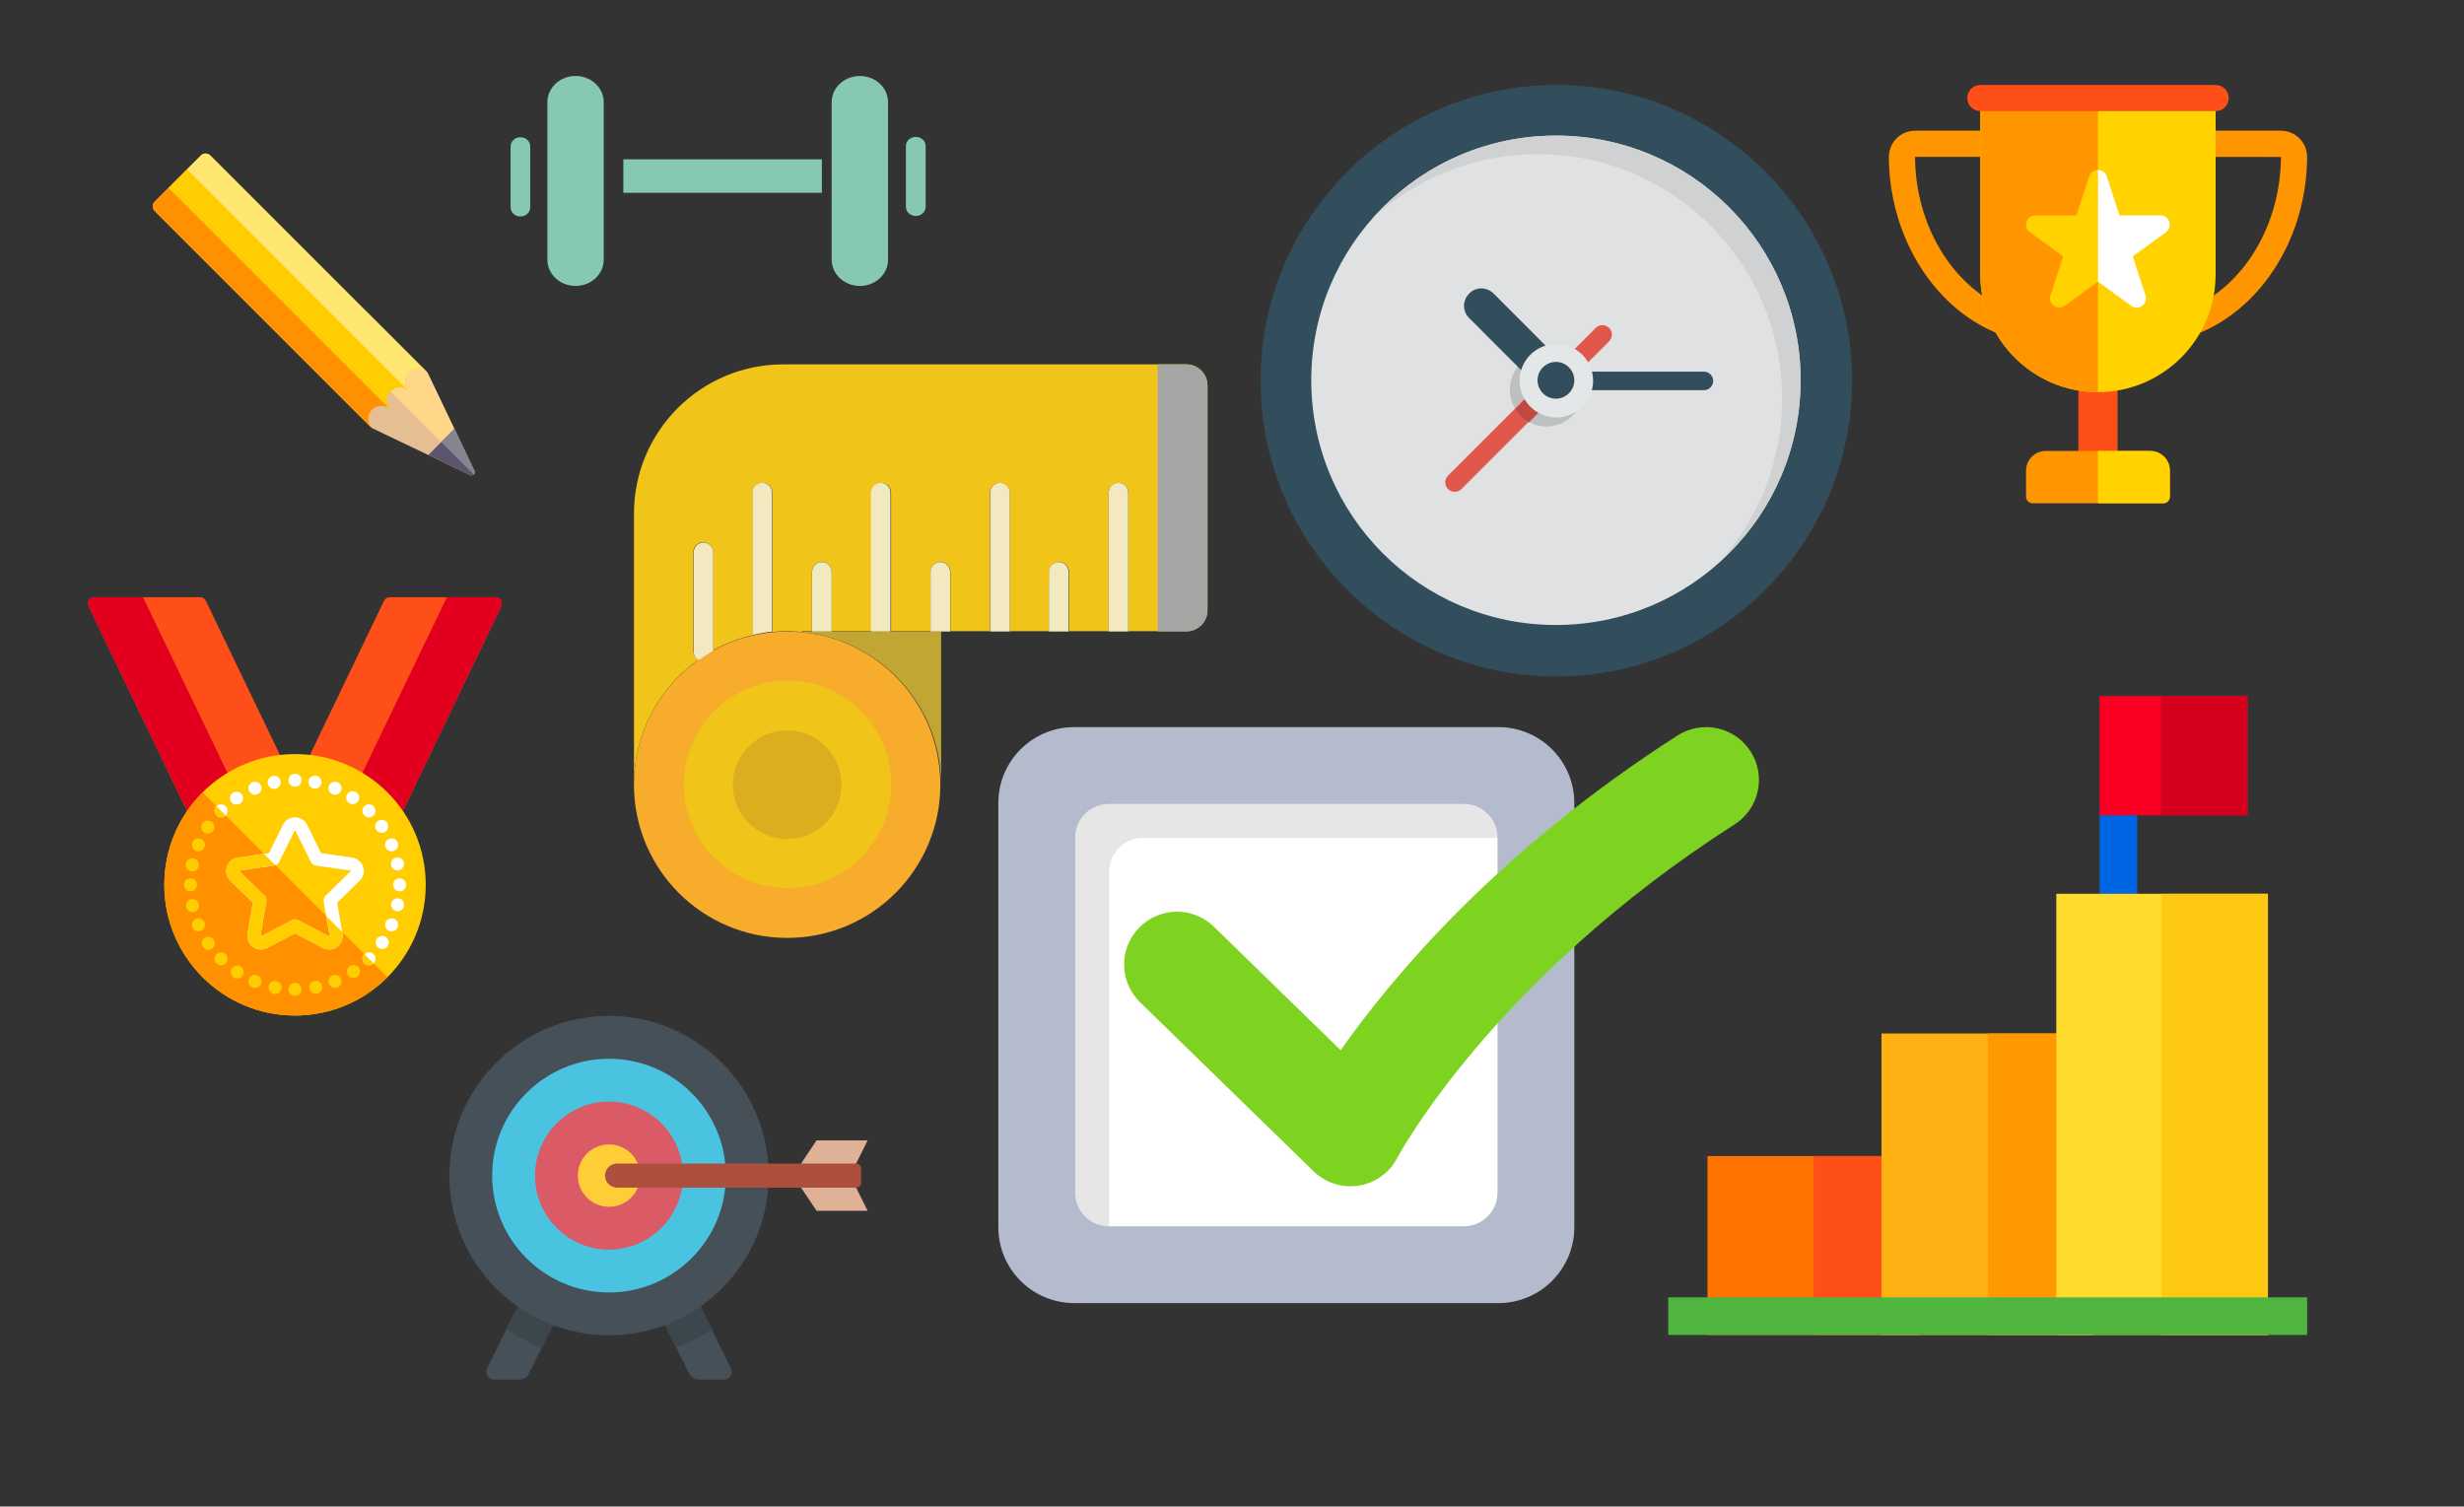 <?xml version="1.0" encoding="UTF-8"?>
<svg width="3016px" height="1844px" viewBox="0 0 3016 1844" version="1.1" xmlns="http://www.w3.org/2000/svg" xmlns:xlink="http://www.w3.org/1999/xlink">
    <rect x="0" y="0" width="3016" height="1844" fill="#333333" stroke="none"/>
    <!-- Generator: Sketch 51.3 (57544) - http://www.bohemiancoding.com/sketch -->
    <title>shutterstock_556181722</title>
    <desc>Created with Sketch.</desc>
    <defs></defs>
    <g id="shutterstock_556181722" stroke="none" stroke-width="1" fill="none" fill-rule="evenodd">
        <g id="check-(1)" transform="translate(1222, 890)" fill-rule="nonzero">
            <path d="M612.092,0 L92.908,0 C41.595,0 0,41.597 0,92.908 L0,612.092 C0,663.405 41.595,705 92.908,705 L612.092,705 C663.405,705 705,663.405 705,612.092 L705,92.908 C705,41.597 663.405,0 612.092,0 Z" id="Shape" fill="#B4BBCC"></path>
            <path d="M569.686,94 L135.318,94 C112.497,94 94,112.499 94,135.318 L94,569.682 C94,592.503 112.499,611 135.318,611 L569.682,611 C592.503,611 611,592.501 611,569.682 L611,135.32 C611.004,112.501 592.503,94 569.686,94 Z" id="Shape" fill="#FFFFFF"></path>
            <path d="M135.629,176.947 C135.629,154.126 154.128,135.629 176.947,135.629 L611,135.629 L611,135.318 C611,112.497 592.501,94 569.682,94 L135.318,94 C112.497,94 94,112.499 94,135.318 L94,569.682 C94,592.503 112.499,611 135.318,611 L135.629,611 L135.629,176.947 Z" id="Shape" fill="#000000" opacity="0.1"></path>
            <path d="M430.974,562 C414.239,562 398,555.508 385.827,543.649 L173.534,336.863 C147.953,311.943 147.429,271.022 172.365,245.457 C197.298,219.891 238.251,219.373 263.834,244.289 L419.029,395.46 C481.175,306.937 610.799,151.352 831.432,10.208 C861.528,-9.042 901.525,-0.265 920.784,29.796 C940.047,59.861 931.269,99.837 901.183,119.085 C604.846,308.661 489.446,525.118 488.315,527.284 C478.851,545.393 461.376,557.967 441.187,561.192 C437.782,561.735 434.37,562 430.974,562 Z" id="Shape" fill="#7ED321"></path>
        </g>
        <g id="measuring-tape" transform="translate(776, 446)" fill-rule="nonzero">
            <path d="M188,327 C291.825,327 376,411.175 376,515 L376,327 L188,327 Z" id="Shape" fill="#C1A634"></path>
            <circle id="Oval" fill="#F7AD2B" cx="187.5" cy="514.5" r="187.5"></circle>
            <path d="M188,641 C117.981,641 61,584.019 61,514 C61,443.981 117.981,387 188,387 C258.019,387 315,443.981 315,514 C315,584.019 258.019,641 188,641 Z" id="Shape" fill="#F0C419"></path>
            <path d="M676.147,0 L182.798,0 C81.844,0 0,81.78 0,182.657 L0,326.541 L0,514 C0,450.917 31.287,395.236 79.096,361.263 C75.296,359.219 72.621,355.349 72.621,350.729 L72.621,229.788 C72.621,223.1 78.031,217.694 84.724,217.694 C91.417,217.694 96.828,223.1 96.828,229.788 L96.828,349.992 C112.102,341.538 128.696,335.225 146.21,331.27 C145.592,329.819 145.241,328.222 145.241,326.541 L145.241,157.224 C145.241,150.535 150.652,145.129 157.345,145.129 C164.038,145.129 169.448,150.535 169.448,157.224 L169.448,326.541 C169.448,326.868 169.291,327.146 169.267,327.472 C175.294,326.88 181.406,326.541 187.603,326.541 C193.728,326.541 199.78,326.88 205.759,327.46 L205.759,326.541 L217.862,326.541 L217.862,253.976 C217.862,247.288 223.272,241.882 229.966,241.882 C236.659,241.882 242.069,247.288 242.069,253.976 L242.069,326.541 L290.483,326.541 L290.483,157.224 C290.483,150.535 295.893,145.129 302.586,145.129 C309.279,145.129 314.69,150.535 314.69,157.224 L314.69,326.541 L363.103,326.541 L363.103,253.976 C363.103,247.288 368.514,241.882 375.207,241.882 C381.9,241.882 387.31,247.288 387.31,253.976 L387.31,326.541 L435.724,326.541 L435.724,157.224 C435.724,150.535 441.134,145.129 447.828,145.129 C454.521,145.129 459.931,150.535 459.931,157.224 L459.931,326.541 L508.345,326.541 L508.345,253.976 C508.345,247.288 513.755,241.882 520.448,241.882 C527.141,241.882 532.552,247.288 532.552,253.976 L532.552,326.541 L580.966,326.541 L580.966,157.224 C580.966,150.535 586.376,145.129 593.069,145.129 C599.762,145.129 605.172,150.535 605.172,157.224 L605.172,326.541 L676.147,326.541 C690.429,326.541 702,314.979 702,300.708 L702,25.833 C702,11.562 690.429,0 676.147,0 Z" id="Shape" fill="#F0C419"></path>
            <path d="M0.3,520 C0.24,517.996 0,516.028 0,514 L0,520 L0.3,520 Z" id="Shape" fill="#F0C419"></path>
            <path d="M85,218 C78.364,218 73,223.422 73,230.13 L73,351.434 C73,356.068 75.652,359.95 79.42,362 C85.072,357.924 90.904,354.103 97,350.694 L97,230.13 C97,223.422 91.636,218 85,218 Z" id="Shape" fill="#F2E9C0"></path>
            <path d="M169,157.085 C169,150.402 163.636,145 157,145 C150.364,145 145,150.402 145,157.085 L145,326.275 C145,327.955 145.348,329.55 145.96,331 C153.436,329.308 161.032,327.955 168.82,327.193 C168.844,326.879 169,326.601 169,326.275 L169,157.085 Z" id="Shape" fill="#F2E9C0"></path>
            <path d="M230,242 C223.364,242 218,247.428 218,254.143 L218,327 L242,327 L242,254.143 C242,247.428 236.636,242 230,242 Z" id="Shape" fill="#F2E9C0"></path>
            <path d="M302,145 C295.364,145 290,150.424 290,157.133 L290,327 L314,327 L314,157.133 C314,150.424 308.636,145 302,145 Z" id="Shape" fill="#F2E9C0"></path>
            <path d="M375,242 C368.364,242 363,247.428 363,254.143 L363,327 L387,327 L387,254.143 C387,247.428 381.636,242 375,242 Z" id="Shape" fill="#F2E9C0"></path>
            <path d="M448,145 C441.364,145 436,150.424 436,157.133 L436,327 L460,327 L460,157.133 C460,150.424 454.636,145 448,145 Z" id="Shape" fill="#F2E9C0"></path>
            <path d="M520,242 C513.364,242 508,247.428 508,254.143 L508,327 L532,327 L532,254.143 C532,247.428 526.636,242 520,242 Z" id="Shape" fill="#F2E9C0"></path>
            <path d="M593,145 C586.364,145 581,150.424 581,157.133 L581,327 L605,327 L605,157.133 C605,150.424 599.636,145 593,145 Z" id="Shape" fill="#F2E9C0"></path>
            <path d="M187.5,581 C150.828,581 121,551.172 121,514.5 C121,477.828 150.828,448 187.5,448 C224.172,448 254,477.828 254,514.5 C254,551.172 224.172,581 187.5,581 Z" id="Shape" fill="#DBAE1F"></path>
            <path d="M675.941,327 L641,327 L641,0 L675.941,0 C690.337,0 702,11.578 702,25.869 L702,301.143 C702,315.422 690.337,327 675.941,327 Z" id="Shape" fill="#A5A5A4"></path>
        </g>
        <g id="clock" transform="translate(1543, 104)" fill-rule="nonzero">
            <path d="M362,0 C561.666,0 724,162.335 724,362.001 C724,561.668 561.664,724 362,724 C162.336,724 0,562.232 0,362.001 C0,162.335 162.334,0 362,0 Z" id="Shape" fill="#324D5B"></path>
            <path d="M361.501,62 C527.073,62 661,195.928 661,361.5 C661,527.072 527.072,661 361.501,661 C195.929,661 62,527.072 62,361.501 C62,195.931 195.928,62 361.501,62 Z" id="Shape" fill="#DFE1E2"></path>
            <path d="M350,328 C374.749,328 395,348.249 395,373 C395,397.749 374.751,418 350,418 C325.249,418 305,397.751 305,373 C305,348.248 325.249,328 350,328 Z" id="Shape" fill="#BEBFC0"></path>
            <path d="M410.219,297.391 L229.391,478.221 C224.87,482.742 224.87,490.088 229.391,494.609 C233.912,499.13 241.258,499.13 245.779,494.609 L426.609,313.779 C431.13,309.258 431.13,301.912 426.609,297.391 C422.087,292.87 414.74,292.87 410.219,297.391 Z" id="Shape" fill="#E2574C"></path>
            <path d="M373.608,334 L312,396.517 C315.957,403.337 321.608,409.022 328.392,413 L390,350.483 C386.043,343.66 380.392,337.978 373.608,334 Z" id="Shape" fill="#C04A41"></path>
            <path d="M362.053,350.929 L542.709,350.929 C548.919,350.929 554,356.019 554,362.239 C554,368.458 548.919,373.548 542.709,373.548 L362.053,373.548 C355.843,373.548 350.762,368.458 350.762,362.239 C350.762,356.017 355.842,350.929 362.053,350.929 Z M285.273,255.363 L378.424,348.667 C386.893,357.15 386.893,370.155 378.424,378.638 C369.955,387.121 356.971,387.121 348.503,378.638 L255.352,285.334 C246.883,276.851 246.883,263.846 255.352,255.363 C263.255,246.879 276.806,246.879 285.273,255.363 Z" id="Shape" fill="#324D5B"></path>
            <path d="M362,317 C386.749,317 407,337.249 407,362 C407,386.751 386.751,407 362,407 C337.249,407 317,386.751 317,362 C317,337.249 337.249,317 362,317 Z" id="Shape" fill="#E4E7E7"></path>
            <path d="M361.5,339 C373.875,339 384,349.125 384,361.5 C384,373.875 373.875,384 361.5,384 C349.125,384 339,373.875 339,361.5 C339,349.125 349.125,339 361.5,339 Z" id="Shape" fill="#324D5B"></path>
            <path d="M361.584,62 C272.889,62 193.799,100.416 139,161.429 C192.105,113.974 262.155,84.598 338.988,84.598 C504.514,84.598 638.402,218.488 638.402,384.012 C638.402,460.843 609.591,530.895 561.571,584 C622.584,529.201 661,450.11 661,361.416 C660.999,195.889 527.108,62 361.584,62 Z" id="Shape" fill="#CFD1D2"></path>
        </g>
        <g id="goal-(2)" transform="translate(2042, 852)" fill-rule="nonzero">
            <polygon id="Shape" fill="#0065E3" points="528 144.754 528 272 574 272 574 130"></polygon>
            <rect id="Rectangle-path" fill="#FC0023" x="528" y="0" width="181" height="146"></rect>
            <rect id="Rectangle-path" fill="#D4001D" x="603" y="0" width="106" height="146"></rect>
            <rect id="Rectangle-path" fill="#FF7300" x="48" y="563" width="259" height="219"></rect>
            <rect id="Rectangle-path" fill="#FF4F19" x="178" y="563" width="130" height="219"></rect>
            <rect id="Rectangle-path" fill="#FFB012" x="261" y="413" width="259" height="369"></rect>
            <rect id="Rectangle-path" fill="#FF9900" x="391" y="413" width="130" height="369"></rect>
            <rect id="Rectangle-path" fill="#FFDB2D" x="475" y="242" width="259" height="540"></rect>
            <rect id="Rectangle-path" fill="#FFC812" x="604" y="242" width="130" height="540"></rect>
            <rect id="Rectangle-path" fill="#4FB53F" x="0" y="736" width="782" height="46"></rect>
        </g>
        <g id="medal-(1)" transform="translate(107, 731)" fill-rule="nonzero">
            <path d="M270.68,196.543 L362.993,4.535 C364.329,1.762 367.126,0 370.204,0 L499.165,0 C501.915,0 504.47,1.414 505.938,3.742 C507.399,6.07 507.563,8.988 506.376,11.465 L383.985,266.039 C382.993,268.098 381.172,269.637 378.977,270.266 C378.258,270.473 377.516,270.575 376.774,270.575 C375.274,270.575 373.79,270.153 372.493,269.337 L273.61,206.771 C270.18,204.598 268.923,200.199 270.68,196.543 Z" id="Shape" fill="#FF4F19"></path>
            <path d="M439.982,0 L499.165,0 C501.915,0 504.47,1.414 505.938,3.742 C507.399,6.07 507.563,8.988 506.376,11.465 L383.985,266.039 C382.993,268.098 381.172,269.637 378.977,270.266 C378.258,270.473 377.516,270.575 376.774,270.575 C375.274,270.575 373.79,270.153 372.493,269.337 L324.955,239.258 L439.982,0 Z" id="Shape" fill="#E3001E"></path>
            <path d="M237.319,196.543 L145.007,4.535 C143.671,1.762 140.874,0 137.796,0 L8.835,0 C6.085,0 3.53,1.414 2.062,3.742 C0.601,6.07 0.437,8.988 1.624,11.465 L124.015,266.039 C125.007,268.098 126.828,269.637 129.023,270.266 C129.742,270.473 130.484,270.575 131.226,270.575 C132.726,270.575 134.21,270.153 135.507,269.337 L234.39,206.771 C237.819,204.598 239.077,200.199 237.319,196.543 Z" id="Shape" fill="#FF4F19"></path>
            <path d="M68.018,0 L8.835,0 C6.085,0 3.53,1.414 2.062,3.742 C0.601,6.07 0.437,8.988 1.624,11.465 L124.015,266.039 C125.007,268.098 126.828,269.637 129.023,270.266 C129.742,270.473 130.484,270.575 131.226,270.575 C132.726,270.575 134.21,270.153 135.507,269.337 L183.045,239.258 L68.018,0 Z" id="Shape" fill="#E3001E"></path>
            <circle id="Oval" fill="#FFCD00" cx="254.109" cy="352" r="160"></circle>
            <path d="M254.109,512 C298.292,512 338.292,494.091 367.245,465.137 L140.972,238.863 C112.017,267.817 94.109,307.817 94.109,352 C94.109,440.365 165.743,512 254.109,512 Z" id="Shape" fill="#FF9100"></path>
            <path d="M295.944,431.207 C293.319,431.207 290.678,430.574 288.241,429.293 L254.108,411.352 L219.975,429.293 C214.366,432.234 207.686,431.746 202.577,428.031 C197.444,424.304 194.929,418.109 195.999,411.863 L202.515,373.863 L174.898,346.953 C170.359,342.523 168.757,336.031 170.718,330.004 C172.679,323.977 177.788,319.66 184.062,318.746 L222.218,313.203 L239.288,278.629 C242.085,272.949 247.765,269.418 254.1,269.414 L254.108,269.414 C260.452,269.414 266.131,272.945 268.936,278.629 L285.999,313.203 L324.147,318.746 C330.428,319.66 335.538,323.976 337.499,330.004 C339.46,336.032 337.858,342.524 333.319,346.949 L305.702,373.863 L312.225,411.863 C313.295,418.109 310.78,424.304 305.647,428.031 C302.749,430.137 299.358,431.207 295.944,431.207 Z M186.069,335.492 L216.694,365.34 C218.577,367.18 219.436,369.828 218.991,372.422 L211.764,414.567 L216.256,422.212 L212.537,415.13 L250.389,395.232 C252.717,394.005 255.498,394.005 257.826,395.232 L295.678,415.13 L304.342,413.216 L296.459,414.568 L289.225,372.423 C288.78,369.829 289.639,367.181 291.522,365.341 L322.147,335.493 L322.999,326.665 L321.851,334.583 L279.538,328.435 C276.929,328.056 274.679,326.419 273.515,324.056 L254.593,285.712 C254.593,285.72 254.116,285.716 253.827,285.712 C253.71,285.712 253.632,285.712 253.632,285.712 L234.702,324.06 C233.538,326.419 231.288,328.056 228.679,328.435 L186.367,334.583 L180.484,341.224 L186.069,335.492 Z" id="Shape" fill="#FFFFFF"></path>
            <path d="M382.132,360 C380.046,360 377.968,359.117 376.444,357.68 C374.928,356.16 374.131,354.078 374.131,352 C374.131,349.918 374.928,347.84 376.444,346.32 C379.405,343.359 384.764,343.359 387.725,346.32 C389.248,347.84 390.131,349.918 390.131,352 C390.131,354.078 389.248,356.16 387.725,357.68 C386.288,359.117 384.21,360 382.132,360 Z" id="Shape" fill="#FFFFFF"></path>
            <path d="M254.132,232 C251.968,232 249.968,231.117 248.445,229.68 C246.929,228.16 246.132,226.078 246.132,224 C246.132,221.918 246.929,219.84 248.445,218.32 C251.406,215.359 256.765,215.359 259.726,218.32 C261.249,219.84 262.132,221.918 262.132,224 C262.132,226.078 261.249,228.16 259.726,229.68 C258.288,231.117 256.21,232 254.132,232 Z" id="Shape" fill="#FFFFFF"></path>
            <path d="M163.569,269.519 C161.491,269.519 159.405,268.636 157.967,267.117 C156.444,265.679 155.569,263.597 155.569,261.519 C155.569,259.359 156.444,257.277 157.967,255.839 C160.85,252.878 166.287,252.878 169.248,255.839 C170.764,257.359 171.568,259.359 171.568,261.519 C171.568,263.597 170.763,265.679 169.248,267.117 C167.726,268.637 165.726,269.519 163.569,269.519 Z" id="Shape" fill="#FFFFFF"></path>
            <path d="M344.608,450.48 C342.53,450.48 340.444,449.679 338.928,448.16 C337.49,446.719 336.608,444.637 336.608,442.48 C336.608,440.398 337.491,438.32 338.928,436.878 C341.967,433.839 347.248,433.839 350.287,436.878 C351.725,438.319 352.607,440.398 352.607,442.48 C352.607,444.636 351.724,446.636 350.287,448.16 C348.765,449.68 346.687,450.48 344.608,450.48 Z" id="Shape" fill="#FFFFFF"></path>
            <path d="M344.608,269.519 C342.53,269.519 340.444,268.636 338.928,267.199 C337.49,265.679 336.608,263.597 336.608,261.519 C336.608,259.359 337.491,257.277 338.928,255.839 C341.889,252.878 347.248,252.878 350.287,255.839 C351.725,257.277 352.607,259.359 352.607,261.519 C352.607,263.597 351.724,265.679 350.287,267.199 C348.765,268.637 346.687,269.519 344.608,269.519 Z" id="Shape" fill="#FFFFFF"></path>
            <path d="M372.366,311.039 C370.288,311.039 368.21,310.16 366.686,308.637 C365.248,307.199 364.366,305.117 364.366,303.039 C364.366,300.879 365.249,298.797 366.686,297.359 C369.725,294.398 375.006,294.398 378.045,297.359 C379.49,298.797 380.365,300.879 380.365,303.039 C380.365,305.117 379.49,307.199 378.045,308.637 C376.53,310.16 374.444,311.039 372.366,311.039 Z" id="Shape" fill="#FFFFFF"></path>
            <path d="M205.085,241.758 C203.007,241.758 200.929,240.879 199.491,239.36 C197.968,237.919 197.085,235.84 197.085,233.758 C197.085,231.68 197.968,229.598 199.491,228.078 C202.444,225.117 207.811,225.117 210.764,228.078 C212.287,229.598 213.084,231.598 213.084,233.758 C213.084,235.84 212.287,237.918 210.764,239.438 C209.249,240.879 207.249,241.758 205.085,241.758 Z" id="Shape" fill="#FFFFFF"></path>
            <path d="M372.366,408.957 C370.288,408.957 368.21,408.16 366.686,406.637 C365.248,405.117 364.366,403.117 364.366,400.957 C364.366,398.879 365.249,396.797 366.686,395.359 C369.647,392.32 375.084,392.32 378.045,395.359 C379.49,396.797 380.365,398.879 380.365,400.957 C380.365,403.117 379.49,405.117 378.045,406.637 C376.53,408.16 374.444,408.957 372.366,408.957 Z" id="Shape" fill="#FFFFFF"></path>
            <path d="M303.085,241.758 C301.007,241.758 298.929,240.879 297.405,239.438 C295.967,237.918 295.085,235.84 295.085,233.758 C295.085,231.598 295.968,229.52 297.405,228.078 C300.366,225.117 305.725,225.117 308.764,228.078 C310.209,229.598 311.084,231.598 311.084,233.758 C311.084,235.84 310.209,237.918 308.764,239.438 C307.249,240.879 305.171,241.758 303.085,241.758 Z" id="Shape" fill="#FFFFFF"></path>
            <path d="M379.569,334.48 C377.405,334.48 375.327,333.597 373.889,332.16 C372.366,330.637 371.569,328.558 371.569,326.48 C371.569,324.398 372.366,322.32 373.889,320.796 C376.85,317.839 382.209,317.839 385.17,320.796 C386.686,322.319 387.568,324.398 387.568,326.48 C387.568,328.558 386.685,330.636 385.17,332.16 C383.726,333.598 381.647,334.48 379.569,334.48 Z" id="Shape" fill="#FFFFFF"></path>
            <path d="M228.608,234.559 C226.444,234.559 224.444,233.68 222.928,232.239 C221.405,230.719 220.608,228.719 220.608,226.559 C220.608,224.481 221.405,222.399 222.928,220.879 C225.889,217.918 231.248,217.918 234.287,220.879 C235.725,222.399 236.607,224.481 236.607,226.559 C236.607,228.637 235.724,230.719 234.287,232.239 C232.765,233.68 230.687,234.559 228.608,234.559 Z" id="Shape" fill="#FFFFFF"></path>
            <path d="M360.851,430.637 C358.765,430.637 356.687,429.758 355.171,428.321 C353.726,426.798 352.851,424.798 352.851,422.637 C352.851,420.559 353.726,418.481 355.171,416.957 C358.132,414 363.569,414 366.53,416.957 C367.968,418.48 368.85,420.559 368.85,422.637 C368.85,424.797 367.967,426.797 366.53,428.321 C365.007,429.758 362.929,430.637 360.851,430.637 Z" id="Shape" fill="#FFFFFF"></path>
            <path d="M324.765,253.277 C322.687,253.277 320.609,252.398 319.085,250.957 C317.647,249.437 316.765,247.359 316.765,245.277 C316.765,243.117 317.648,241.117 319.085,239.597 C322.046,236.636 327.491,236.636 330.366,239.597 C331.889,241.038 332.764,243.117 332.764,245.277 C332.764,247.359 331.889,249.437 330.366,250.957 C328.929,252.398 326.851,253.277 324.765,253.277 Z" id="Shape" fill="#FFFFFF"></path>
            <path d="M360.21,288.398 C358.132,288.398 356.046,287.597 354.53,286.078 C353.085,284.637 352.21,282.558 352.21,280.398 C352.21,278.32 353.085,276.238 354.53,274.718 C357.569,271.757 362.85,271.757 365.889,274.718 C367.405,276.238 368.209,278.32 368.209,280.398 C368.209,282.558 367.404,284.636 365.889,286.078 C364.366,287.598 362.366,288.398 360.21,288.398 Z" id="Shape" fill="#FFFFFF"></path>
            <path d="M182.53,253.84 C180.366,253.84 178.366,253.039 176.85,251.52 C175.405,250.079 174.53,248 174.53,245.918 C174.53,243.758 175.405,241.68 176.85,240.238 C179.811,237.277 185.248,237.277 188.209,240.238 C189.647,241.679 190.529,243.758 190.529,245.918 C190.529,248 189.646,250.078 188.209,251.52 C186.687,253.039 184.608,253.84 182.53,253.84 Z" id="Shape" fill="#FFFFFF"></path>
            <path d="M379.726,384.398 C377.648,384.398 375.57,383.597 374.046,382.078 C372.608,380.558 371.726,378.558 371.726,376.398 C371.726,374.32 372.609,372.238 374.046,370.718 C377.085,367.757 382.366,367.757 385.405,370.718 C386.928,372.238 387.725,374.32 387.725,376.398 C387.725,378.558 386.928,380.558 385.405,382.078 C383.89,383.598 381.89,384.398 379.726,384.398 Z" id="Shape" fill="#FFFFFF"></path>
            <path d="M278.53,234.32 C276.366,234.32 274.366,233.519 272.85,232 C271.405,230.48 270.53,228.48 270.53,226.32 C270.53,224.238 271.405,222.16 272.85,220.718 C275.811,217.679 281.17,217.679 284.209,220.718 C285.647,222.159 286.529,224.238 286.529,226.32 C286.529,228.48 285.646,230.558 284.209,232 C282.687,233.519 280.608,234.32 278.53,234.32 Z" id="Shape" fill="#FFFFFF"></path>
            <path d="M295.944,431.207 C299.358,431.207 302.749,430.137 305.647,428.031 C310.78,424.304 313.295,418.109 312.225,411.863 L311.863,409.755 L292.27,390.162 L296.459,414.566 L304.342,413.214 L295.678,415.128 L257.826,395.23 C255.498,394.003 252.717,394.003 250.389,395.23 L212.537,415.128 L216.256,422.21 L211.764,414.565 L218.991,372.42 C219.436,369.826 218.577,367.178 216.694,365.338 L186.069,335.49 L180.483,341.22 L186.366,334.579 L228.678,328.431 C229.187,328.357 229.666,328.198 230.142,328.032 L216.187,314.076 L184.061,318.743 C177.788,319.657 172.678,323.973 170.717,330.001 C168.756,336.029 170.358,342.521 174.897,346.95 L202.514,373.86 L195.998,411.86 C194.928,418.106 197.443,424.301 202.576,428.028 C207.685,431.743 214.365,432.231 219.974,429.29 L254.107,411.349 L288.24,429.29 C290.679,430.574 293.319,431.207 295.944,431.207 Z" id="Shape" fill="#FFCD00"></path>
            <path d="M126.132,360 C124.046,360 121.968,359.117 120.444,357.68 C119.006,356.16 118.132,354.078 118.132,352 C118.132,349.918 119.007,347.84 120.444,346.32 C123.405,343.359 128.764,343.359 131.725,346.32 C133.248,347.84 134.131,349.918 134.131,352 C134.131,354.078 133.248,356.16 131.725,357.68 C130.288,359.117 128.21,360 126.132,360 Z" id="Shape" fill="#FFCD00"></path>
            <path d="M254.132,488 C252.046,488 249.968,487.117 248.445,485.68 C246.929,484.16 246.132,482.078 246.132,480 C246.132,477.918 246.929,475.84 248.445,474.32 C251.492,471.359 256.765,471.359 259.726,474.32 C261.249,475.84 262.132,477.918 262.132,480 C262.132,482.078 261.249,484.16 259.726,485.68 C258.288,487.117 256.21,488 254.132,488 Z" id="Shape" fill="#FFCD00"></path>
            <path d="M163.569,450.48 C161.491,450.48 159.405,449.679 157.967,448.16 C156.444,446.637 155.569,444.558 155.569,442.48 C155.569,440.398 156.444,438.32 157.967,436.878 C160.928,433.917 166.287,433.839 169.248,436.878 C170.764,438.319 171.568,440.398 171.568,442.48 C171.568,444.558 170.763,446.636 169.248,448.16 C167.812,449.68 165.726,450.48 163.569,450.48 Z" id="Shape" fill="#FFCD00"></path>
            <path d="M135.89,408.957 C133.726,408.957 131.648,408.16 130.21,406.637 C128.687,405.117 127.89,403.039 127.89,400.957 C127.89,398.879 128.687,396.797 130.21,395.359 C133.171,392.32 138.53,392.32 141.491,395.359 C143.007,396.797 143.889,398.879 143.889,400.957 C143.889,403.039 143.006,405.117 141.491,406.637 C140.046,408.16 137.968,408.957 135.89,408.957 Z" id="Shape" fill="#FFCD00"></path>
            <path d="M303.085,478.238 C301.007,478.238 298.929,477.437 297.405,475.918 C295.967,474.48 295.085,472.398 295.085,470.238 C295.085,468.16 295.968,466.078 297.405,464.558 C300.444,461.597 305.725,461.597 308.764,464.558 C310.209,466.078 311.084,468.16 311.084,470.238 C311.084,472.32 310.209,474.398 308.764,475.918 C307.249,477.437 305.171,478.238 303.085,478.238 Z" id="Shape" fill="#FFCD00"></path>
            <path d="M135.89,311.039 C133.726,311.039 131.648,310.16 130.21,308.637 C128.687,307.199 127.89,305.117 127.89,303.039 C127.89,300.879 128.687,298.797 130.21,297.359 C133.171,294.398 138.53,294.398 141.491,297.359 C143.007,298.879 143.889,300.879 143.889,303.039 C143.889,305.117 143.006,307.199 141.491,308.637 C140.046,310.16 137.968,311.039 135.89,311.039 Z" id="Shape" fill="#FFCD00"></path>
            <path d="M205.085,478.238 C203.007,478.238 200.929,477.437 199.491,475.918 C197.968,474.398 197.085,472.398 197.085,470.238 C197.085,468.16 197.968,466.078 199.491,464.636 C202.444,461.597 207.811,461.597 210.764,464.636 C212.287,466.077 213.084,468.159 213.084,470.238 C213.084,472.398 212.287,474.398 210.764,475.918 C209.327,477.437 207.249,478.238 205.085,478.238 Z" id="Shape" fill="#FFCD00"></path>
            <path d="M128.687,385.519 C126.609,385.519 124.531,384.636 123.007,383.199 C121.569,381.679 120.687,379.597 120.687,377.519 C120.687,375.437 121.57,373.359 123.007,371.839 C126.046,368.878 131.327,368.878 134.366,371.839 C135.811,373.359 136.686,375.437 136.686,377.519 C136.686,379.597 135.811,381.679 134.366,383.199 C132.851,384.637 130.765,385.519 128.687,385.519 Z" id="Shape" fill="#FFCD00"></path>
            <path d="M279.647,485.437 C277.491,485.437 275.405,484.558 273.967,483.117 C272.444,481.597 271.647,479.519 271.647,477.437 C271.647,475.359 272.444,473.277 273.967,471.757 C276.928,468.796 282.287,468.796 285.248,471.757 C286.764,473.277 287.646,475.359 287.646,477.437 C287.646,479.519 286.763,481.597 285.248,483.117 C283.812,484.558 281.726,485.437 279.647,485.437 Z" id="Shape" fill="#FFCD00"></path>
            <path d="M147.405,289.359 C145.249,289.359 143.171,288.48 141.725,287.039 C140.209,285.519 139.405,283.437 139.405,281.359 C139.405,279.199 140.21,277.199 141.725,275.679 C144.686,272.718 150.045,272.718 153.006,275.679 C154.529,277.199 155.404,279.277 155.404,281.359 C155.404,283.437 154.529,285.519 153.006,287.039 C151.569,288.48 149.491,289.359 147.405,289.359 Z" id="Shape" fill="#FFCD00"></path>
            <path d="M183.491,466.719 C181.327,466.719 179.249,465.84 177.811,464.399 C176.288,462.879 175.491,460.879 175.491,458.719 C175.491,456.637 176.288,454.559 177.811,453.117 C180.764,450.078 186.131,450.078 189.084,453.117 C190.607,454.558 191.49,456.637 191.49,458.719 C191.49,460.879 190.607,462.879 189.084,464.399 C187.648,465.84 185.569,466.719 183.491,466.719 Z" id="Shape" fill="#FFCD00"></path>
            <path d="M147.968,431.598 C145.89,431.598 143.812,430.719 142.288,429.2 C140.85,427.759 139.968,425.68 139.968,423.598 C139.968,421.438 140.851,419.438 142.288,417.918 C145.327,414.957 150.686,414.957 153.647,417.918 C155.17,419.438 155.967,421.438 155.967,423.598 C155.967,425.68 155.17,427.758 153.647,429.2 C152.132,430.719 150.132,431.598 147.968,431.598 Z" id="Shape" fill="#FFCD00"></path>
            <path d="M325.726,466.078 C323.57,466.078 321.492,465.277 320.046,463.758 C318.53,462.32 317.726,460.238 317.726,458.078 C317.726,456 318.531,453.918 320.046,452.48 C322.929,449.519 328.366,449.437 331.327,452.48 C332.85,453.918 333.725,456 333.725,458.078 C333.725,460.238 332.85,462.32 331.327,463.758 C329.89,465.277 327.812,466.078 325.726,466.078 Z" id="Shape" fill="#FFCD00"></path>
            <path d="M128.444,335.598 C126.366,335.598 124.288,334.719 122.764,333.2 C121.326,331.759 120.444,329.68 120.444,327.598 C120.444,325.438 121.327,323.438 122.764,321.918 C125.725,318.957 131.17,318.957 134.131,321.918 C135.647,323.438 136.444,325.438 136.444,327.598 C136.444,329.68 135.647,331.758 134.131,333.2 C132.608,334.719 130.53,335.598 128.444,335.598 Z" id="Shape" fill="#FFCD00"></path>
            <path d="M229.648,485.68 C227.57,485.68 225.492,484.797 224.046,483.278 C222.53,481.84 221.726,479.758 221.726,477.68 C221.726,475.52 222.531,473.438 224.046,472 C227.007,469.039 232.366,469.039 235.327,472 C236.85,473.438 237.647,475.52 237.647,477.68 C237.647,479.758 236.85,481.84 235.327,483.278 C233.89,484.797 231.812,485.68 229.648,485.68 Z" id="Shape" fill="#FFCD00"></path>
            <path d="M157.96,255.851 C156.443,257.289 155.569,259.364 155.569,261.519 C155.569,263.597 156.444,265.679 157.967,267.117 C159.405,268.637 161.49,269.519 163.569,269.519 C165.719,269.519 167.713,268.639 169.235,267.126 L157.96,255.851 Z" id="Shape" fill="#FFCD00"></path>
            <path d="M344.608,450.48 C346.681,450.48 348.753,449.681 350.276,448.167 L338.964,436.855 C338.954,436.865 338.939,436.868 338.928,436.878 C337.49,438.319 336.608,440.398 336.608,442.48 C336.608,444.636 337.491,446.718 338.928,448.16 C340.444,449.68 342.53,450.48 344.608,450.48 Z" id="Shape" fill="#FFCD00"></path>
        </g>
        <g id="goal-(1)" transform="translate(550, 1243)" fill-rule="nonzero">
            <path d="M112.117,298.078 L46.207,431.797 C43.215,438.312 47.977,445.738 55.148,445.738 L85.141,445.738 C90.52,445.738 95.402,442.609 97.648,437.723 L156.848,318.613 L112.117,298.078 Z" id="Shape" fill="#465059"></path>
            <path d="M278.797,298.078 L344.707,431.797 C347.703,438.312 342.938,445.738 335.766,445.738 L305.773,445.738 C300.398,445.738 295.512,442.609 293.27,437.723 L234.066,318.613 L278.797,298.078 Z" id="Shape" fill="#465059"></path>
            <polygon id="Shape" fill="#DFB297" points="497.914 181.191 512 152.891 449.488 152.891 430.539 181.191 464.258 195.957"></polygon>
            <polygon id="Shape" fill="#DFB297" points="497.914 210.727 512 239.027 449.488 239.027 430.539 210.727 464.258 195.957"></polygon>
            <path d="M278.797,298.078 L234.066,318.613 L277.891,406.781 C293.207,400.773 307.711,393.137 321.195,384.098 L278.797,298.078 Z" id="Shape" fill="#3C474D"></path>
            <path d="M69.719,384.094 C83.207,393.137 97.711,400.773 113.027,406.781 L156.852,318.613 L112.117,298.078 L69.719,384.094 Z" id="Shape" fill="#3C474D"></path>
            <path d="M195.457,391.418 C87.684,391.418 0,303.734 0,195.957 C0,88.184 87.684,0.5 195.457,0.5 C303.234,0.5 390.918,88.184 390.918,195.957 C390.918,303.734 303.234,391.418 195.457,391.418 Z" id="Shape" fill="#465059"></path>
            <path d="M195.457,338.988 C116.59,338.988 52.426,274.824 52.426,195.957 C52.426,117.09 116.59,52.926 195.457,52.926 C274.324,52.926 338.488,117.09 338.488,195.957 C338.488,274.824 274.324,338.988 195.457,338.988 Z" id="Shape" fill="#49C3E0"></path>
            <path d="M195.457,286.562 C145.5,286.562 104.852,245.918 104.852,195.957 C104.852,146 145.5,105.352 195.457,105.352 C245.418,105.352 286.062,146 286.062,195.957 C286.062,245.918 245.418,286.562 195.457,286.562 Z" id="Shape" fill="#DA5B65"></path>
            <path d="M233.637,195.957 C233.637,217.043 216.543,234.137 195.457,234.137 C174.371,234.137 157.281,217.043 157.281,195.957 C157.281,174.871 174.371,157.781 195.457,157.781 C216.543,157.781 233.637,174.871 233.637,195.957 Z" id="Shape" fill="#FFCD38"></path>
            <path d="M497.914,181.191 L205.301,181.191 C196.91,181.191 190.152,188.191 190.555,196.672 C190.926,204.613 197.77,210.727 205.719,210.727 L497.914,210.727 C501.344,210.727 504.125,207.945 504.125,204.512 L504.125,187.402 C504.125,183.973 501.344,181.191 497.914,181.191 Z" id="Shape" fill="#AD4F3D"></path>
        </g>
        <g id="trophy-(1)" transform="translate(2312, 104)" fill-rule="nonzero">
            <rect id="Rectangle-path" fill="#FF4F19" x="232" y="360" width="48" height="120"></rect>
            <path d="M319.969,448 L191.969,448 C178.735,448 167.969,458.766 167.969,472 L167.969,504 C167.969,508.422 171.547,512 175.969,512 L335.969,512 C340.391,512 343.969,508.422 343.969,504 L343.969,472 C343.969,458.765 333.203,448 319.969,448 Z" id="Shape" fill="#FF9600"></path>
            <path d="M319.969,448 L256,448 L256,512 L335.969,512 C340.391,512 343.969,508.422 343.969,504 L343.969,472 C343.969,458.765 333.203,448 319.969,448 Z" id="Shape" fill="#FFD200"></path>
            <path d="M135.992,304.008 C133.89,304.008 131.75,303.586 129.695,302.703 C52.625,269.68 0.516,183.5 0.031,88.273 C-0.016,79.664 3.304,71.562 9.383,65.453 C15.445,59.359 23.516,56 32.094,56 L128,56 C136.836,56 144,63.164 144,72 C144,80.836 136.836,88 128,88 L32.094,88 C32.453,170.789 76.766,245.211 142.305,273.297 C150.422,276.774 154.188,286.18 150.703,294.305 C148.109,300.367 142.203,304.008 135.992,304.008 Z" id="Shape" fill="#FF9600"></path>
            <path d="M376.008,304.008 C369.797,304.008 363.891,300.367 361.297,294.305 C357.813,286.18 361.578,276.774 369.695,273.297 C435.234,245.211 479.547,170.789 479.968,88.117 L384,88 C375.164,88 368,80.836 368,72 C368,63.164 375.164,56 384,56 L479.906,56 C488.484,56 496.554,59.359 502.617,65.453 C508.695,71.562 512.015,79.664 511.969,88.281 C511.485,183.5 459.375,269.679 382.305,302.703 C380.25,303.586 378.109,304.008 376.008,304.008 Z" id="Shape" fill="#FF9600"></path>
            <path d="M391.969,8 L119.969,8 C115.547,8 111.969,11.578 111.969,16 L111.969,232 C111.969,311.398 176.571,376 255.969,376 C335.367,376 399.969,311.398 399.969,232 L399.969,16 C399.969,11.578 396.39,8 391.969,8 Z" id="Shape" fill="#FFD200"></path>
            <path d="M256,8 L119.969,8 C115.547,8 111.969,11.578 111.969,16 L111.969,232 C111.969,311.398 176.571,376 255.969,376 C255.98,376 255.99,375.999 256,376 L256,8 Z" id="Shape" fill="#FF9600"></path>
            <path d="M266.787,111.858 L282.318,159.657 L332.577,159.657 C343.594,159.657 348.174,173.755 339.262,180.23 L298.602,209.771 L314.133,257.57 C317.537,268.048 305.545,276.76 296.633,270.285 L255.973,240.744 L215.313,270.285 C206.4,276.761 194.408,268.048 197.812,257.57 L213.343,209.771 L172.683,180.23 C163.77,173.754 168.351,159.657 179.368,159.657 L229.627,159.657 L245.158,111.858 C248.559,101.381 263.382,101.381 266.787,111.858 Z" id="Shape" fill="#FFD200"></path>
            <path d="M332.577,159.657 L282.318,159.657 L266.787,111.858 C265.089,106.63 260.547,104.015 256,104.004 L256,240.766 L296.631,270.286 C305.544,276.762 317.536,268.049 314.131,257.571 L298.6,209.772 L339.26,180.231 C348.174,173.755 343.593,159.657 332.577,159.657 Z" id="Shape" fill="#FFFFFF"></path>
            <path d="M112,32 C103.2,32 96,24.8 96,16 C96,7.2 103.2,0 112,0 L400,0 C408.8,0 416,7.2 416,16 C416,24.8 408.8,32 400,32 L112,32 Z" id="Shape" fill="#FF4F19"></path>
        </g>
        <g id="pencil" transform="translate(399.021, 400.021) rotate(-45) translate(-399.021, -400.021) translate(350.021, 143.521)" fill-rule="nonzero">
            <path d="M89.158,0 L9.158,0 C4.74,0 1.158,3.582 1.158,8 L1.158,384 L45.44,509.466 C46.678,512.973 51.638,512.973 52.875,509.466 L97.158,384 L97.158,8 C97.158,3.582 93.576,0 89.158,0 Z" id="Shape" fill="#E6BE94"></path>
            <path d="M48.939,280 L48.939,512 L49.483,512 C50.914,511.881 52.303,511.091 52.876,509.466 L97.158,384 L97.158,280 L48.939,280 Z" id="Shape" fill="#FFD788"></path>
            <path d="M89.158,0 L9.158,0 C4.74,0 1.158,3.582 1.158,8 L1.158,384 C1.158,375.163 8.322,368 17.158,368 C25.994,368 33.158,375.163 33.158,384 C33.158,375.163 40.322,368 49.158,368 C57.994,368 65.158,375.163 65.158,384 C65.158,375.163 72.322,368 81.158,368 C89.994,368 97.158,375.163 97.158,384 L97.158,8 C97.158,3.582 93.576,0 89.158,0 Z" id="Shape" fill="#FFCD00"></path>
            <path d="M33.158,384 C33.158,375.163 40.322,368 49.158,368 C57.25,368 63.869,374.028 64.939,381.826 L64.939,0 L32.939,0 L32.939,381.826 C33.037,382.544 33.158,383.255 33.158,384 Z" id="Shape" fill="#FFCD00"></path>
            <path d="M1.158,384 C1.158,375.163 8.322,368 17.158,368 C25.25,368 31.869,374.028 32.939,381.826 L32.939,0 L8.939,0 C4.521,0 0.939,3.582 0.939,8 L0.939,381.826 C1.037,382.544 1.158,383.255 1.158,384 Z" id="Shape" fill="#FF9100"></path>
            <path d="M96.719,384 C96.719,375.163 89.555,368 80.719,368 C72.627,368 66.008,374.028 64.938,381.826 L64.938,0 L88.938,0 C93.356,0 96.938,3.582 96.938,8 L96.938,381.826 C96.84,382.544 96.719,383.255 96.719,384 Z" id="Shape" fill="#FFE671"></path>
            <path d="M26.57,456 L45.441,509.466 C46.679,512.973 51.639,512.973 52.877,509.466 L71.746,456 L26.57,456 Z" id="Shape" fill="#5C546A"></path>
            <path d="M48.939,512.031 C50.563,512.122 52.227,511.307 52.876,509.466 L71.746,456 L48.938,456 L48.939,512.031 Z" id="Shape" fill="#868491"></path>
        </g>
        <g id="Group" transform="translate(625, 93)" fill="#86C8B4">
            <polygon id="Fill-34" points="138 143 381 143 381 102 138 102"></polygon>
            <path d="M79.5,257 C60.449,257 45,242.65 45,224.94 L45,32.06 C45,14.357 60.449,0 79.5,0 C98.558,0 114,14.357 114,32.06 L114,224.94 C114,242.65 98.558,257 79.5,257" id="Fill-35"></path>
            <path d="M11.993,172 C5.374,172 0,167.05 0,160.939 L0,86.048 C0,79.95 5.374,75 11.993,75 C18.626,75 24,79.95 24,86.048 L24,160.939 C24,167.05 18.626,172 11.993,172" id="Fill-36"></path>
            <path d="M427.5,257 C408.449,257 393,242.65 393,224.94 L393,32.06 C393,14.357 408.449,0 427.5,0 C446.558,0 462,14.357 462,32.06 L462,224.94 C462,242.65 446.558,257 427.5,257" id="Fill-37"></path>
            <path d="M495.925,171.333 C489.258,171.333 483.851,166.394 483.851,160.298 L483.851,85.583 C483.851,79.501 489.258,74.562 495.925,74.562 C502.593,74.562 508,79.501 508,85.583 L508,160.298 C508,166.394 502.593,171.333 495.925,171.333" id="Fill-38"></path>
        </g>
    </g>
</svg>